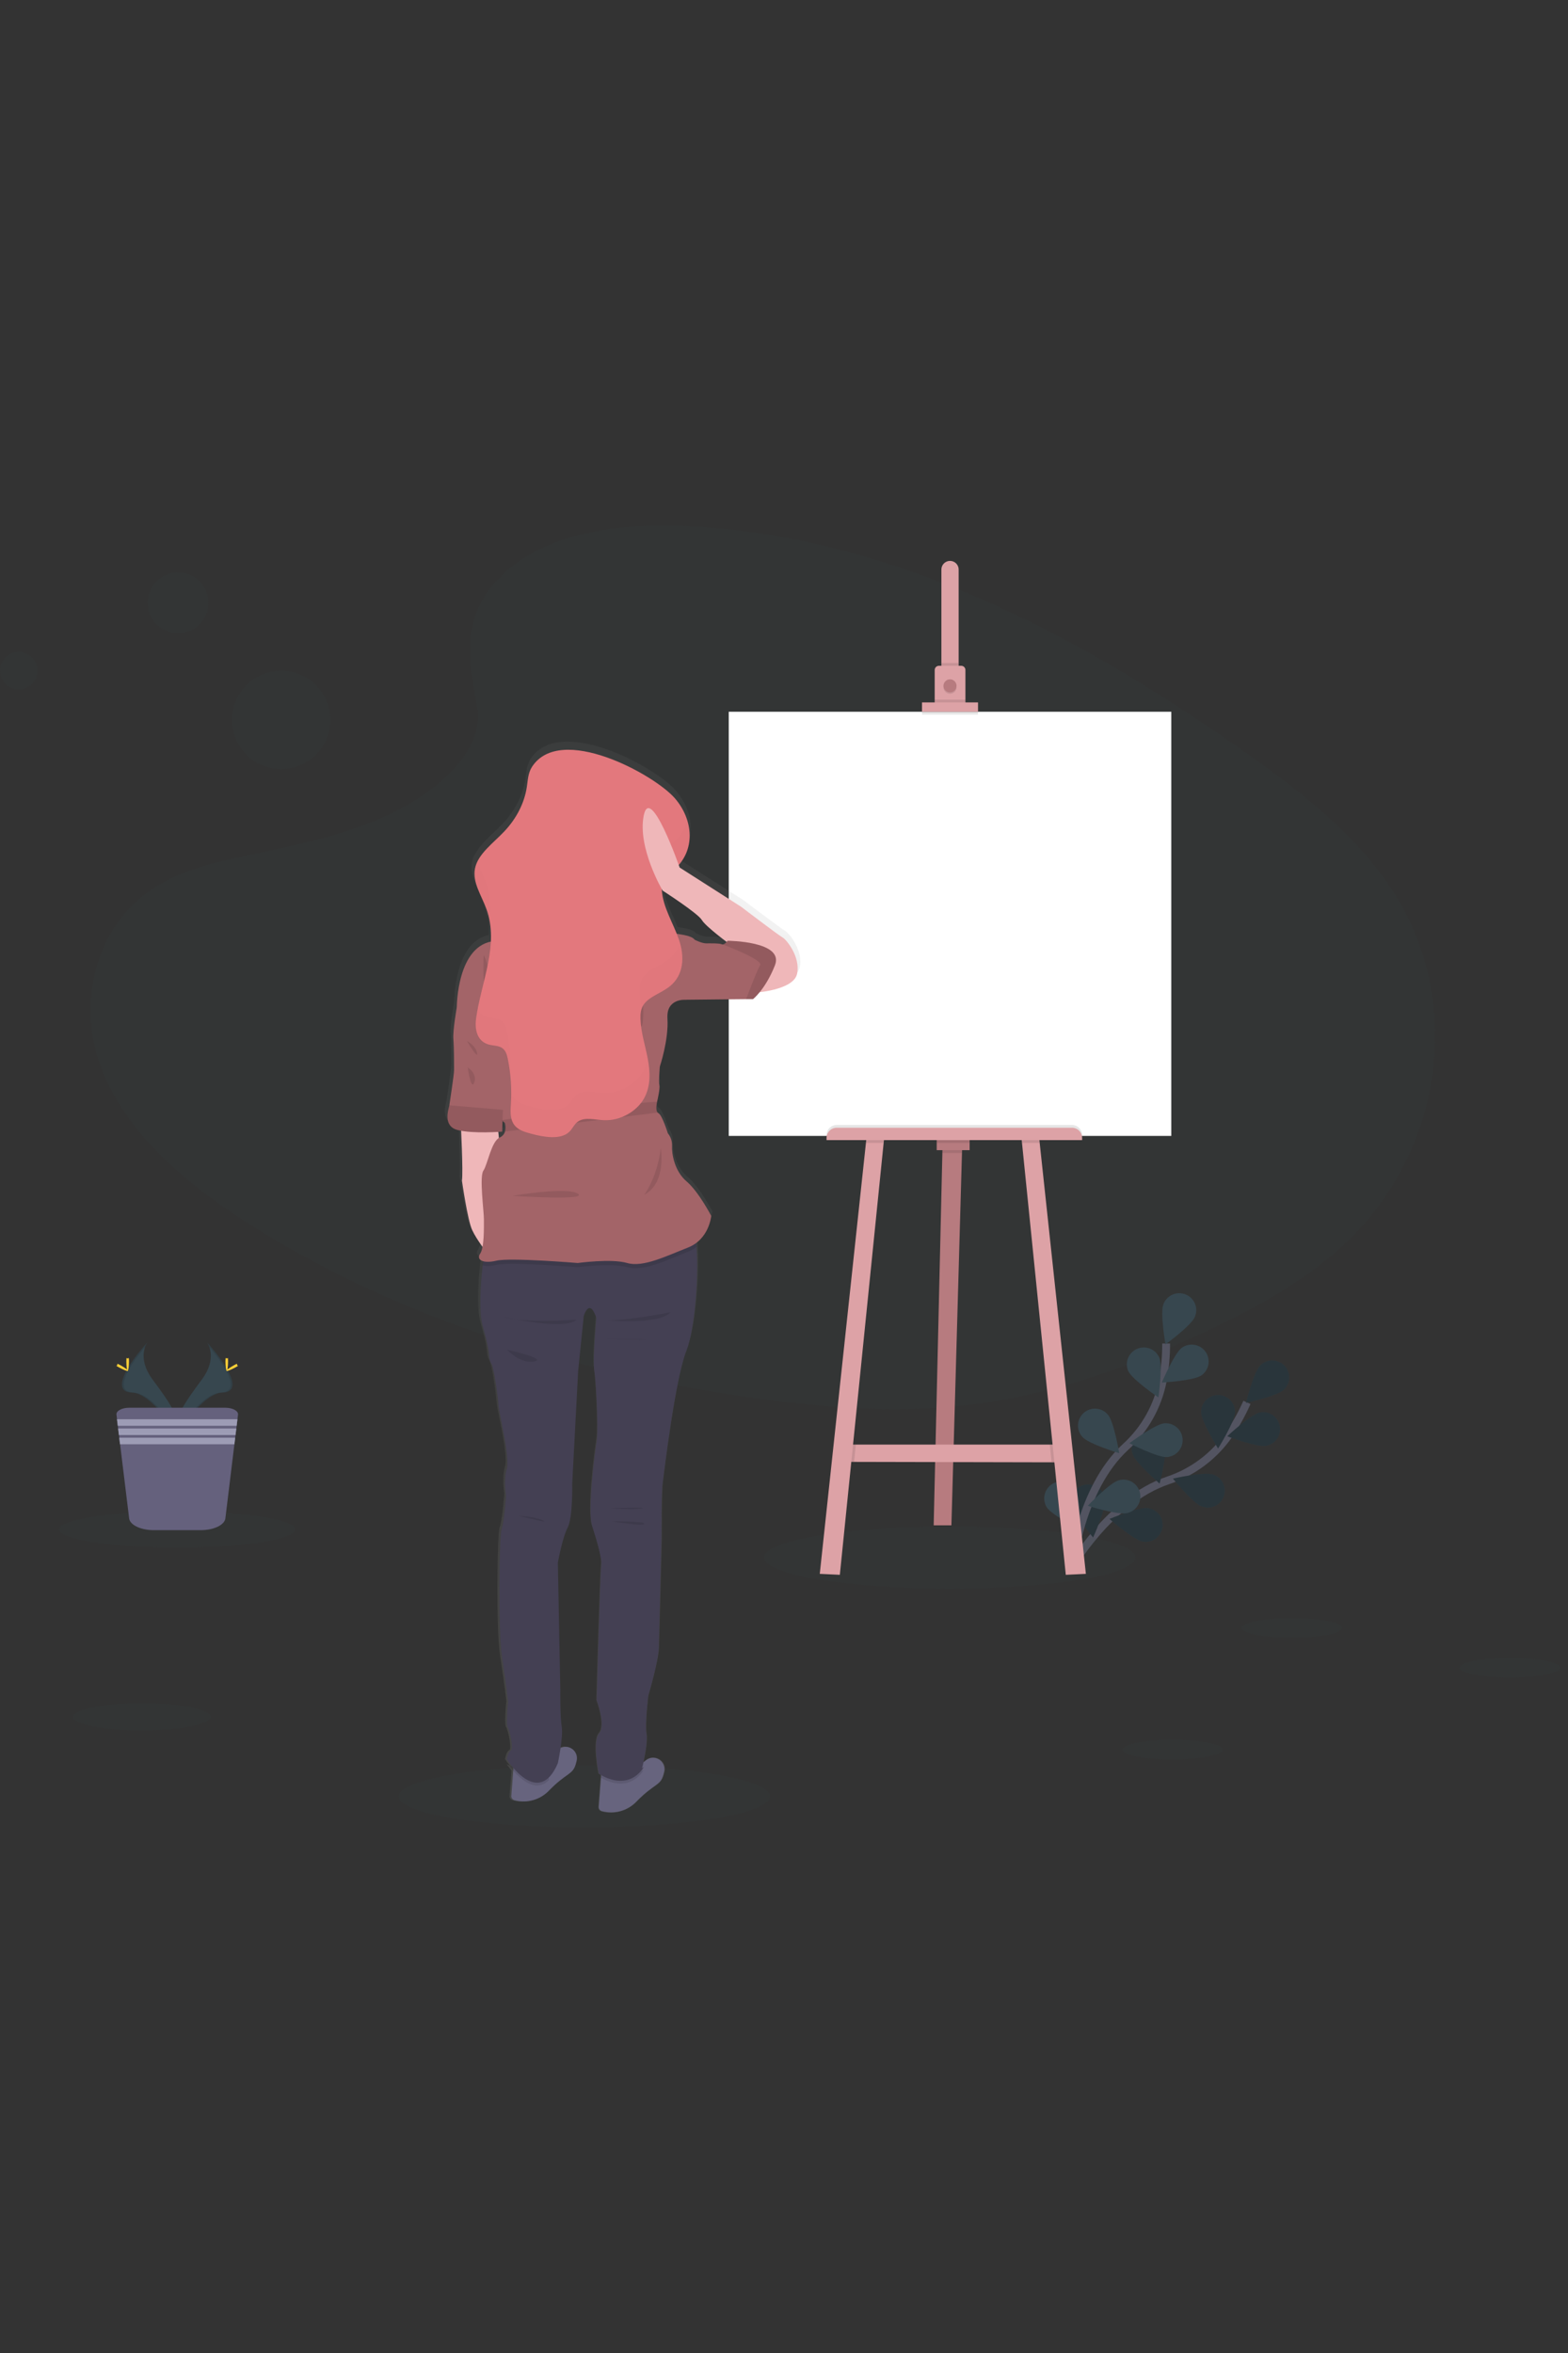 <svg width="400" height="600" viewBox="0 0 400 600" fill="none" xmlns="http://www.w3.org/2000/svg">
<rect x="0" y="0" width="400" height="600" fill="#333333" stroke="none"/>
<g clip-path="url(#clip0)">
<path opacity="0.1" d="M129.019 145.808C140.657 135.457 158.924 133.336 175.554 134.16C227.783 136.755 274.928 161.946 315.71 190.445C330.475 200.759 345.01 211.878 354.592 226.086C374.114 255.007 368.313 295.07 341.189 318.896C331.957 327.001 320.77 333.227 309.283 338.724C288.86 348.517 266.824 356.379 243.644 358.629C227.118 360.221 210.384 358.927 193.949 356.702C148.04 350.468 102.982 336.71 65.2 313.175C48.634 302.853 33.02 290.018 26.191 273.327C19.362 256.635 23.733 235.457 40.65 225.556C47.646 221.468 56.013 219.621 64.2 217.885C76.257 215.333 88.504 212.818 99.381 207.63C110.62 202.272 123.923 191.91 121.692 180.047C119.318 167.336 117.397 156.158 129.019 145.808Z" fill="#37474F"/>
<path d="M272.896 400.275C272.896 400.275 282.881 382.604 297.913 377.513C304.233 375.417 309.702 371.33 313.499 365.865C315.282 363.257 316.821 360.49 318.097 357.601" stroke="#535461" stroke-width="2" stroke-miterlimit="10"/>
<path d="M327.555 354.332C325.842 355.996 317.861 357.712 317.861 357.712C317.861 357.712 319.818 349.794 321.531 348.134C322.353 347.336 323.46 346.897 324.606 346.914C325.753 346.93 326.846 347.402 327.644 348.223C328.443 349.045 328.883 350.151 328.866 351.296C328.849 352.442 328.377 353.534 327.555 354.332V354.332Z" fill="#37474F"/>
<path d="M323.042 368.66C320.7 369.125 313.082 366.235 313.082 366.235C313.082 366.235 319.034 360.662 321.373 360.184C322.498 359.961 323.665 360.193 324.619 360.83C325.572 361.467 326.233 362.456 326.457 363.58C326.68 364.704 326.448 365.871 325.811 366.823C325.173 367.776 324.183 368.436 323.058 368.66H323.042Z" fill="#37474F"/>
<path d="M306.607 384.161C304.348 383.365 299.221 377.036 299.221 377.036C299.221 377.036 307.189 375.22 309.436 376C309.984 376.177 310.491 376.461 310.928 376.835C311.365 377.21 311.723 377.668 311.98 378.183C312.237 378.698 312.388 379.258 312.426 379.832C312.463 380.406 312.385 380.982 312.197 381.526C312.008 382.069 311.713 382.57 311.329 382.998C310.944 383.426 310.478 383.773 309.957 384.018C309.436 384.264 308.872 384.403 308.297 384.427C307.721 384.452 307.147 384.361 306.607 384.161V384.161Z" fill="#37474F"/>
<path d="M291.527 393.095C289.173 392.697 283.045 387.318 283.045 387.318C283.045 387.318 290.579 384.182 292.934 384.572C293.498 384.659 294.039 384.858 294.526 385.155C295.014 385.453 295.437 385.845 295.772 386.307C296.107 386.769 296.347 387.293 296.478 387.848C296.609 388.404 296.628 388.979 296.536 389.542C296.443 390.105 296.239 390.644 295.936 391.128C295.634 391.612 295.238 392.031 294.773 392.362C294.307 392.692 293.78 392.927 293.223 393.053C292.666 393.179 292.09 393.193 291.527 393.095V393.095Z" fill="#37474F"/>
<path d="M306.412 360.05C306.412 362.438 310.731 369.353 310.731 369.353C310.731 369.353 315.058 362.438 315.058 360.054C315.058 358.908 314.602 357.809 313.792 356.999C312.981 356.189 311.881 355.734 310.735 355.734C309.588 355.734 308.489 356.189 307.678 356.999C306.868 357.809 306.412 358.908 306.412 360.054V360.05Z" fill="#37474F"/>
<path d="M288.909 370.718C289.626 372.995 295.817 378.306 295.817 378.306C295.817 378.306 297.873 370.412 297.16 368.135C296.817 367.041 296.054 366.129 295.037 365.598C294.021 365.067 292.836 364.962 291.742 365.304C290.647 365.647 289.734 366.41 289.203 367.425C288.672 368.44 288.566 369.625 288.909 370.718V370.718Z" fill="#37474F"/>
<path d="M273.322 383.417C273.64 385.781 278.848 392.063 278.848 392.063C278.848 392.063 282.21 384.631 281.892 382.266C281.739 381.131 281.141 380.102 280.23 379.407C279.318 378.712 278.167 378.407 277.031 378.56C275.895 378.713 274.865 379.31 274.17 380.221C273.474 381.132 273.169 382.281 273.322 383.417Z" fill="#37474F"/>
<path opacity="0.25" d="M327.555 354.332C325.842 355.996 317.861 357.712 317.861 357.712C317.861 357.712 319.818 349.794 321.531 348.134C322.353 347.336 323.46 346.897 324.606 346.914C325.753 346.93 326.846 347.402 327.644 348.223C328.443 349.045 328.883 350.151 328.866 351.296C328.849 352.442 328.377 353.534 327.555 354.332V354.332Z" fill="black"/>
<path opacity="0.25" d="M323.042 368.66C320.7 369.125 313.082 366.235 313.082 366.235C313.082 366.235 319.034 360.662 321.373 360.184C322.498 359.961 323.665 360.193 324.619 360.83C325.572 361.467 326.233 362.456 326.457 363.58C326.68 364.704 326.448 365.871 325.811 366.823C325.173 367.776 324.183 368.436 323.058 368.66H323.042Z" fill="black"/>
<path opacity="0.25" d="M306.607 384.161C304.348 383.365 299.221 377.036 299.221 377.036C299.221 377.036 307.189 375.22 309.436 376C309.984 376.177 310.491 376.461 310.928 376.835C311.365 377.21 311.723 377.668 311.98 378.183C312.237 378.698 312.388 379.258 312.426 379.832C312.463 380.406 312.385 380.982 312.197 381.526C312.008 382.069 311.713 382.57 311.329 382.998C310.944 383.426 310.478 383.773 309.957 384.018C309.436 384.264 308.872 384.403 308.297 384.427C307.721 384.452 307.147 384.361 306.607 384.161V384.161Z" fill="black"/>
<path opacity="0.25" d="M291.527 393.095C289.173 392.697 283.045 387.318 283.045 387.318C283.045 387.318 290.579 384.182 292.934 384.572C293.498 384.659 294.039 384.858 294.526 385.155C295.014 385.453 295.437 385.845 295.772 386.307C296.107 386.769 296.347 387.293 296.478 387.848C296.609 388.404 296.628 388.979 296.536 389.542C296.443 390.105 296.239 390.644 295.936 391.128C295.634 391.612 295.238 392.031 294.773 392.362C294.307 392.692 293.78 392.927 293.223 393.053C292.666 393.179 292.09 393.193 291.527 393.095V393.095Z" fill="black"/>
<path opacity="0.25" d="M306.412 360.05C306.412 362.438 310.731 369.353 310.731 369.353C310.731 369.353 315.058 362.438 315.058 360.054C315.058 358.908 314.602 357.809 313.792 356.999C312.981 356.189 311.881 355.734 310.735 355.734C309.588 355.734 308.489 356.189 307.678 356.999C306.868 357.809 306.412 358.908 306.412 360.054V360.05Z" fill="black"/>
<path opacity="0.25" d="M288.909 370.718C289.626 372.995 295.817 378.306 295.817 378.306C295.817 378.306 297.873 370.412 297.16 368.135C296.817 367.041 296.054 366.129 295.037 365.598C294.021 365.067 292.836 364.962 291.742 365.304C290.647 365.647 289.734 366.41 289.203 367.425C288.672 368.44 288.566 369.625 288.909 370.718V370.718Z" fill="black"/>
<path opacity="0.25" d="M273.322 383.417C273.64 385.781 278.848 392.063 278.848 392.063C278.848 392.063 282.21 384.631 281.892 382.266C281.739 381.131 281.141 380.102 280.23 379.407C279.318 378.712 278.167 378.407 277.031 378.56C275.895 378.713 274.865 379.31 274.17 380.221C273.474 381.132 273.169 382.281 273.322 383.417Z" fill="black"/>
<path d="M273.471 399.917C273.471 399.917 275.431 379.718 287.113 368.978C292.04 364.502 295.381 358.55 296.635 352.015C297.208 348.907 297.494 345.753 297.487 342.593" stroke="#535461" stroke-width="2" stroke-miterlimit="10"/>
<path d="M304.807 335.794C303.915 338.007 297.317 342.808 297.317 342.808C297.317 342.808 295.898 334.775 296.791 332.565C296.993 332.026 297.301 331.531 297.697 331.112C298.093 330.693 298.569 330.358 299.097 330.125C299.625 329.893 300.195 329.768 300.771 329.759C301.348 329.75 301.921 329.856 302.456 330.072C302.991 330.287 303.478 330.608 303.887 331.014C304.296 331.42 304.62 331.904 304.839 332.438C305.058 332.971 305.168 333.543 305.163 334.119C305.157 334.695 305.036 335.265 304.807 335.794V335.794Z" fill="#37474F"/>
<path d="M306.491 350.718C304.538 352.092 296.387 352.538 296.387 352.538C296.387 352.538 299.574 345.026 301.514 343.652C301.979 343.326 302.503 343.094 303.057 342.97C303.611 342.846 304.184 342.832 304.743 342.929C305.303 343.026 305.838 343.233 306.317 343.536C306.797 343.84 307.212 344.235 307.538 344.699C307.865 345.163 308.097 345.687 308.222 346.24C308.346 346.794 308.36 347.367 308.262 347.926C308.165 348.485 307.958 349.019 307.654 349.498C307.35 349.977 306.955 350.392 306.491 350.718Z" fill="#37474F"/>
<path d="M297.753 371.546C295.363 371.745 288.111 368.019 288.111 368.019C288.111 368.019 294.649 363.138 297.012 362.935C298.155 362.839 299.289 363.201 300.165 363.94C301.041 364.679 301.587 365.736 301.683 366.878C301.78 368.02 301.418 369.153 300.678 370.029C299.938 370.904 298.88 371.45 297.737 371.546H297.753Z" fill="#37474F"/>
<path d="M287.59 385.818C285.279 386.415 277.494 383.971 277.494 383.971C277.494 383.971 283.108 378.051 285.419 377.454C285.972 377.299 286.551 377.255 287.122 377.326C287.692 377.397 288.243 377.581 288.741 377.867C289.24 378.153 289.676 378.536 290.025 378.993C290.374 379.449 290.628 379.971 290.772 380.527C290.917 381.083 290.948 381.663 290.866 382.231C290.784 382.8 290.589 383.346 290.292 383.838C289.996 384.331 289.604 384.759 289.14 385.098C288.676 385.437 288.149 385.681 287.59 385.814V385.818Z" fill="#37474F"/>
<path d="M287.798 349.575C288.762 351.757 295.519 356.343 295.519 356.343C295.519 356.343 296.67 348.27 295.702 346.088C295.224 345.063 294.363 344.266 293.303 343.868C292.243 343.471 291.07 343.505 290.034 343.962C288.999 344.42 288.185 345.265 287.767 346.316C287.349 347.367 287.36 348.54 287.798 349.583V349.575Z" fill="#37474F"/>
<path d="M276.125 366.418C277.698 368.21 285.515 370.558 285.515 370.558C285.515 370.558 284.196 362.509 282.619 360.718C282.247 360.281 281.793 359.922 281.281 359.662C280.769 359.402 280.211 359.247 279.639 359.205C279.066 359.163 278.491 359.235 277.947 359.418C277.403 359.6 276.901 359.889 276.47 360.268C276.039 360.646 275.687 361.107 275.436 361.622C275.185 362.138 275.039 362.698 275.007 363.271C274.975 363.843 275.057 364.416 275.249 364.957C275.441 365.497 275.738 365.994 276.125 366.418V366.418Z" fill="#37474F"/>
<path d="M267.024 384.34C268.275 386.375 275.582 390.005 275.582 390.005C275.582 390.005 275.642 381.852 274.387 379.818C274.09 379.335 273.7 378.915 273.241 378.582C272.781 378.249 272.26 378.01 271.708 377.878C271.156 377.746 270.583 377.724 270.023 377.814C269.462 377.903 268.925 378.102 268.441 378.399C267.957 378.696 267.537 379.085 267.204 379.544C266.87 380.004 266.631 380.524 266.499 381.076C266.367 381.627 266.345 382.2 266.435 382.76C266.524 383.32 266.723 383.857 267.02 384.34H267.024Z" fill="#37474F"/>
<path opacity="0.1" d="M149.077 465.996C175.235 465.996 196.441 462.444 196.441 458.062C196.441 453.68 175.235 450.128 149.077 450.128C122.918 450.128 101.713 453.68 101.713 458.062C101.713 462.444 122.918 465.996 149.077 465.996Z" fill="#37474F"/>
<path opacity="0.1" d="M242.303 405.093C268.462 405.093 289.667 401.541 289.667 397.159C289.667 392.778 268.462 389.226 242.303 389.226C216.145 389.226 194.939 392.778 194.939 397.159C194.939 401.541 216.145 405.093 242.303 405.093Z" fill="#37474F"/>
<path d="M245.445 292.451L245.401 293.999L242.708 388.951H238.182L240.401 293.999L240.445 292.212L245.445 292.451Z" fill="#B77B7F"/>
<path d="M271.649 372.887L268.259 372.88L217.883 372.772L215.197 372.768L216.628 368.365H271.291L271.649 372.887Z" fill="#DDA2A6"/>
<path opacity="0.1" d="M245.444 292.451L245.401 293.999H240.4L240.444 292.212L245.444 292.451Z" fill="black"/>
<path d="M247.354 290.13H238.959V293.287H247.354V290.13Z" fill="#B77B7F"/>
<path opacity="0.1" d="M218.329 368.365L217.883 372.772L215.197 372.768L216.628 368.365H218.329Z" fill="black"/>
<path d="M225.56 290.069L225.42 291.439L214.245 401.565L209.125 401.323L220.902 291.439L221.034 290.189L225.56 290.069Z" fill="#DDA2A6"/>
<path opacity="0.1" d="M271.65 372.887L268.259 372.88L267.801 368.365H271.291L271.65 372.887Z" fill="black"/>
<path d="M277.009 401.323L271.885 401.565L260.714 291.439L260.574 290.069L265.096 290.189L265.228 291.439L277.009 401.323Z" fill="#DDA2A6"/>
<path d="M298.798 181.492H185.902V289.652H298.798V181.492Z" fill="white"/>
<path d="M244.553 145.317V171.436H240.15V145.317C240.138 145.021 240.185 144.725 240.29 144.447C240.395 144.169 240.555 143.915 240.761 143.701C240.967 143.486 241.214 143.316 241.487 143.199C241.76 143.083 242.054 143.022 242.352 143.022C242.649 143.022 242.943 143.083 243.216 143.199C243.49 143.316 243.737 143.486 243.942 143.701C244.148 143.915 244.308 144.169 244.413 144.447C244.518 144.725 244.566 145.021 244.553 145.317V145.317Z" fill="#DDA2A6"/>
<path opacity="0.1" d="M244.553 169.06H240.146V171.436H244.553V169.06Z" fill="black"/>
<path d="M246.282 170.842V179.465H238.445V170.842C238.445 170.702 238.472 170.562 238.526 170.432C238.58 170.302 238.658 170.184 238.758 170.084C238.858 169.984 238.976 169.906 239.106 169.852C239.237 169.798 239.376 169.771 239.517 169.771H245.218C245.501 169.774 245.772 169.887 245.971 170.088C246.17 170.289 246.282 170.56 246.282 170.842Z" fill="#DDA2A6"/>
<path opacity="0.1" d="M242.349 176.91C243.269 176.91 244.014 176.165 244.014 175.246C244.014 174.327 243.269 173.582 242.349 173.582C241.429 173.582 240.684 174.327 240.684 175.246C240.684 176.165 241.429 176.91 242.349 176.91Z" fill="black"/>
<path d="M242.349 176.552C243.269 176.552 244.014 175.807 244.014 174.888C244.014 173.969 243.269 173.224 242.349 173.224C241.429 173.224 240.684 173.969 240.684 174.888C240.684 175.807 241.429 176.552 242.349 176.552Z" fill="#B77B7F"/>
<path opacity="0.1" d="M246.283 178.398H238.422V179.469H246.283V178.398Z" fill="black"/>
<path opacity="0.1" d="M249.498 179.828H235.207V182.209H249.498V179.828Z" fill="black"/>
<path d="M249.498 179.111H235.207V181.492H249.498V179.111Z" fill="#DDA2A6"/>
<path opacity="0.1" d="M213.441 286.865H273.463C274.15 286.865 274.809 287.138 275.294 287.623C275.78 288.108 276.053 288.767 276.053 289.453V290.018H210.852V289.453C210.852 288.767 211.124 288.108 211.61 287.623C212.096 287.138 212.754 286.865 213.441 286.865V286.865Z" fill="black"/>
<path opacity="0.1" d="M221.034 290.189L225.56 290.069L225.42 291.439H220.902L221.034 290.189Z" fill="black"/>
<path opacity="0.1" d="M247.354 290.13H238.959V291.44H247.354V290.13Z" fill="black"/>
<path opacity="0.1" d="M265.228 291.439H260.714L260.574 290.069L265.096 290.189L265.228 291.439Z" fill="black"/>
<path d="M213.441 287.57H273.463C274.15 287.57 274.809 287.843 275.294 288.328C275.78 288.813 276.053 289.472 276.053 290.158V290.723H210.852V290.158C210.852 289.472 211.124 288.813 211.61 288.328C212.096 287.843 212.754 287.57 213.441 287.57V287.57Z" fill="#DDA2A6"/>
<path d="M200.281 237.355C199.377 236.877 189.524 229.441 189.524 229.441L173.623 219.366C173.623 219.366 173.539 219.127 173.388 218.717C177.75 213.768 176.798 206.587 172.36 201.539C166.981 195.417 142.678 182.236 135.355 193.51C134.331 195.102 134.295 196.909 134.028 198.661C133.402 202.749 131.386 206.71 128.223 210.046C125.785 212.622 122.585 214.995 121.183 217.909C121.183 217.873 121.155 217.837 121.143 217.797C120.805 218.422 120.559 219.092 120.414 219.787C119.717 223.342 122.107 226.75 123.378 230.209C123.805 231.381 124.114 232.592 124.303 233.824C124.334 233.577 124.362 233.334 124.39 233.088C124.7 234.842 124.806 236.627 124.705 238.406C115.88 240.201 115.876 255.285 115.876 255.285C115.876 255.285 114.788 261.28 114.972 263.442C115.155 265.603 115.151 270.277 115.151 271.403C115.151 272.53 114.063 279.556 113.956 280.4C113.957 280.412 113.957 280.424 113.956 280.436C113.796 281.36 112.143 285.81 116.139 286.805C116.418 286.877 116.713 286.937 117.019 286.992C117.191 290.595 117.502 298.139 117.227 299.819C117.227 299.819 118.681 309.954 119.888 312.53C120.651 314.04 121.545 315.481 122.558 316.837C122.47 317.454 122.261 318.048 121.944 318.585C121.326 319.472 121.645 320.201 122.677 320.515C122.641 320.822 122.601 321.168 122.558 321.558C122.115 325.467 121.454 333.238 122.577 337.175C124.119 342.573 124.211 344.373 124.211 344.373C124.211 344.373 124.211 345.989 124.848 346.889C125.486 347.788 126.661 356.156 126.661 357.505C126.661 358.855 129.745 370.997 128.837 373.875C127.928 376.753 128.657 380.801 128.657 380.801C128.657 380.801 128.111 387.907 127.462 389.436C126.813 390.965 126.554 415.61 127.55 421.995C128.546 428.381 129.183 433.687 129.183 433.687C129.183 433.687 128.55 439.535 129.092 440.343C129.633 441.151 130.633 446.012 129.908 446.279C129.183 446.545 128.821 448.528 128.821 448.528C129.204 449.11 129.618 449.672 130.06 450.212C129.78 450.114 129.507 449.999 129.243 449.865C129.53 450.264 129.96 450.829 130.49 451.458L129.992 457.927C129.971 458.179 130.039 458.431 130.185 458.638C130.331 458.845 130.544 458.995 130.789 459.061C132.38 459.493 134.058 459.486 135.645 459.04C137.232 458.594 138.669 457.727 139.801 456.529C144.335 451.944 145.877 452.572 146.694 449.786C146.781 449.487 146.857 449.193 146.921 448.914C147.506 446.43 144.857 444.583 142.749 445.642C143.04 443.675 143.267 441.442 143.048 440.18C142.594 437.573 142.686 430.737 142.686 430.737L142.052 397.995C142.052 397.995 143.227 391.518 144.59 389.002C145.953 386.486 145.785 377.669 145.785 377.669L147.327 348.704L148.777 334.584C148.777 334.584 150.228 329.727 152.04 335.125C152.04 335.125 151.044 346.005 151.499 348.616C151.953 351.228 152.586 363.907 152.132 366.693C151.678 369.48 149.686 384.774 150.937 388.64C152.188 392.505 153.582 397.191 153.303 398.723C153.025 400.256 152.108 433.44 152.108 433.44C152.108 433.44 154.558 439.81 152.746 441.896C150.933 443.982 152.654 452.246 152.654 452.246C152.654 452.246 152.873 452.401 153.248 452.616L153.196 453.305L152.626 460.745C152.606 460.998 152.674 461.25 152.82 461.458C152.965 461.665 153.178 461.816 153.423 461.884C155.014 462.316 156.692 462.309 158.28 461.863C159.867 461.417 161.303 460.549 162.435 459.352C166.969 454.762 168.511 455.395 169.328 452.604C169.415 452.306 169.491 452.015 169.559 451.733C170.196 449.022 166.969 447.055 164.81 448.826L164.702 448.918C164.589 449.014 164.471 449.103 164.348 449.185C164.29 449.227 164.23 449.265 164.168 449.3C164.623 447.246 165.284 443.727 164.965 442.079C164.511 439.651 165.415 432.278 165.415 432.278C165.415 432.278 168.045 423.46 168.137 419.937L168.862 391.876C168.862 391.876 168.774 380.451 169.137 377.665C169.499 374.878 172.4 350.77 175.3 343.572C177.527 338.063 178.523 324.003 177.934 316.873C177.902 316.522 177.87 316.184 177.83 315.87C181.388 313.246 181.743 308.883 181.743 308.883C181.743 308.883 178.476 302.649 175.332 300.01C172.188 297.371 171.511 292.832 171.623 290.902C171.676 289.725 171.288 288.571 170.535 287.665C170.535 287.665 169.085 282.988 168.117 282.51C168.037 282.47 167.966 282.416 167.905 282.351C167.248 281.646 167.754 279.632 167.754 279.632V279.568C167.87 279.102 168.551 276.085 168.348 275.313C168.105 274.477 168.467 270.516 168.467 270.516C168.467 270.516 170.766 263.68 170.404 258.282C170.041 252.884 175.121 253.366 175.121 253.366L190.807 253.203H192.591C193.221 252.669 193.796 252.074 194.309 251.427C197.297 251.073 203.341 249.947 204.018 246.65C204.938 242.275 201.189 237.837 200.281 237.355ZM127.609 287.259L127.717 284.516C128.088 284.835 128.335 285.038 128.335 285.038C128.535 285.755 128.544 286.513 128.362 287.235C128.265 287.575 128.092 287.888 127.857 288.151C127.622 288.414 127.33 288.621 127.004 288.756C126.928 288.789 126.855 288.827 126.785 288.871L126.633 287.323L127.609 287.259ZM184.504 239.091C183.838 238.792 181.599 238.852 180.448 238.852C179.296 238.852 177.428 237.892 177.428 237.892C177.029 237.116 174.826 236.654 172.866 236.392C171.376 232.721 169.28 229.143 168.997 225.317C168.997 225.178 168.997 225.038 168.977 224.899L169.204 225.297C169.204 225.297 178.336 231.117 179.364 232.861C180.161 234.19 183.998 237.16 185.775 238.49C185.53 238.809 185.187 239.038 184.798 239.142C184.697 239.153 184.595 239.135 184.504 239.091V239.091Z" fill="url(#paint0_linear)"/>
<path d="M169.424 451.757C169.356 452.035 169.284 452.326 169.197 452.62C168.4 455.407 166.874 454.762 162.423 459.312C161.315 460.5 159.902 461.362 158.338 461.806C156.774 462.249 155.119 462.257 153.551 461.828C153.306 461.764 153.092 461.615 152.946 461.408C152.8 461.201 152.732 460.95 152.754 460.698L153.316 453.317L153.583 449.766C153.583 449.766 160.69 451.757 164.308 449.229C164.429 449.146 164.546 449.057 164.659 448.962C164.687 448.937 164.713 448.91 164.738 448.882C165.205 448.496 165.781 448.266 166.386 448.223C166.991 448.18 167.594 448.328 168.11 448.645C168.627 448.962 169.031 449.432 169.267 449.99C169.502 450.548 169.557 451.166 169.424 451.757V451.757Z" fill="#67647E"/>
<path d="M147.111 448.97C147.044 449.248 146.972 449.539 146.884 449.833C146.087 452.62 144.561 451.975 140.111 456.525C139.002 457.713 137.589 458.575 136.025 459.018C134.462 459.462 132.806 459.47 131.238 459.041C130.994 458.976 130.779 458.828 130.634 458.621C130.488 458.414 130.42 458.163 130.441 457.911L131.003 450.53L131.27 446.979C131.27 446.979 138.378 448.97 141.996 446.442C142.117 446.359 142.234 446.27 142.346 446.175C142.374 446.15 142.401 446.123 142.426 446.095C142.893 445.709 143.469 445.479 144.074 445.436C144.678 445.393 145.281 445.541 145.798 445.858C146.314 446.174 146.719 446.645 146.954 447.203C147.19 447.761 147.245 448.379 147.111 448.97V448.97Z" fill="#67647E"/>
<path opacity="0.1" d="M139.769 450.077L140.056 453.914C135.976 457.987 131.12 451.924 129.697 449.934C133.438 451.86 139.769 450.077 139.769 450.077Z" fill="black"/>
<path opacity="0.1" d="M163.749 451.637L164.283 451.283C160.558 456.943 155.024 454.332 153.299 453.317L153.566 449.766C153.566 449.766 160.674 451.756 164.291 449.229C164.008 450.614 163.749 451.637 163.749 451.637Z" fill="black"/>
<path d="M175.098 344.46C172.237 351.598 169.38 375.511 169.022 378.297C168.663 381.084 168.755 392.397 168.755 392.397L168.038 420.22C167.946 423.703 165.356 432.449 165.356 432.449C165.356 432.449 164.464 439.766 164.91 442.174C165.356 444.583 163.751 450.932 163.751 450.932L164.284 450.574C159.818 457.341 152.762 452.27 152.762 452.27C152.762 452.27 151.065 444.061 152.854 442.007C154.643 439.953 152.228 433.619 152.228 433.619C152.228 433.619 153.121 400.69 153.388 399.173C153.655 397.656 152.316 393.014 151.065 389.177C149.814 385.339 151.782 370.168 152.228 367.402C152.675 364.635 152.049 352.051 151.603 349.464C151.157 346.876 152.137 336.076 152.137 336.076C150.352 330.722 148.921 335.543 148.921 335.543L147.491 349.551L145.973 378.289C145.973 378.289 146.152 387.047 144.814 389.535C143.475 392.023 142.312 398.456 142.312 398.456L142.937 430.944C142.937 430.944 142.85 437.712 143.296 440.311C143.742 442.911 142.312 449.594 142.312 449.594C137.312 461.366 129.279 448.603 129.279 448.603C129.279 448.603 129.638 446.641 130.351 446.374C131.064 446.107 130.084 441.286 129.554 440.482C129.024 439.678 129.642 433.878 129.642 433.878C129.642 433.878 129.016 428.615 128.048 422.278C127.08 415.94 127.335 391.49 127.961 389.973C128.586 388.456 129.12 381.406 129.12 381.406C129.12 381.406 128.407 377.39 129.299 374.531C130.192 371.673 127.156 359.631 127.156 358.289C127.156 356.948 125.996 348.652 125.371 347.76C124.745 346.868 124.745 345.26 124.745 345.26C124.745 345.26 124.658 343.477 123.152 338.122C122.044 334.213 122.698 326.506 123.132 322.625C123.287 321.188 123.423 320.272 123.423 320.272C123.423 320.272 174.647 311.972 176.691 313.847C177.169 314.289 177.488 315.806 177.675 317.967C178.285 325.037 177.281 339.01 175.098 344.46Z" fill="#444053"/>
<path opacity="0.1" d="M155.709 384.587C155.948 384.587 161.606 385.065 163.677 384.647C165.749 384.229 155.709 384.587 155.709 384.587Z" fill="black"/>
<path opacity="0.1" d="M156.129 387.919C156.129 387.919 163.942 389.288 164.34 388.576C164.739 387.863 156.129 387.919 156.129 387.919Z" fill="black"/>
<path opacity="0.1" d="M132.252 386.49C132.252 386.49 136.3 386.669 138.503 387.684C140.706 388.7 132.252 386.49 132.252 386.49Z" fill="black"/>
<path d="M117.541 286.423C117.541 286.423 118.194 298.855 117.84 301.057C117.84 301.057 119.266 311.112 120.457 313.668C121.649 316.224 124.211 319.44 124.211 319.44L127.725 294.759L126.888 286.304L117.541 286.423Z" fill="#EFB7B9"/>
<path d="M154.458 229.784C162.054 229.784 168.212 223.631 168.212 216.042C168.212 208.452 162.054 202.3 154.458 202.3C146.863 202.3 140.705 208.452 140.705 216.042C140.705 223.631 146.863 229.784 154.458 229.784Z" fill="#EFB7B9"/>
<path d="M147.315 222.462C147.315 222.462 143.028 230.854 138.741 234.779C134.454 238.704 164.463 243.167 165.176 243.167C165.889 243.167 159.818 225.321 160.889 223.167C161.961 221.013 147.315 222.462 147.315 222.462Z" fill="#EFB7B9"/>
<path opacity="0.1" d="M177.683 317.967C177.01 318.481 176.267 318.897 175.476 319.201C170.002 321.343 164.046 324.317 159.998 323.13C155.95 321.944 147.376 323.13 147.376 323.13C147.376 323.13 130.104 321.701 126.658 322.533C125.088 322.911 123.869 322.896 123.072 322.625C123.228 321.188 123.363 320.272 123.363 320.272C123.363 320.272 174.647 311.972 176.691 313.847C177.177 314.289 177.488 315.806 177.683 317.967Z" fill="black"/>
<path d="M181.432 310.038C181.432 310.038 180.958 315.989 175.475 318.131C169.993 320.272 164.045 323.246 159.997 322.06C155.949 320.874 147.375 322.06 147.375 322.06C147.375 322.06 130.103 320.631 126.657 321.463C123.211 322.295 121.414 321.228 122.486 319.679C123.557 318.131 123.442 313.015 123.442 310.874C123.442 308.732 122.247 300.046 123.318 298.497C124.39 296.949 125.342 291.001 127.486 290.046C127.808 289.91 128.095 289.704 128.327 289.443C128.558 289.182 128.728 288.873 128.824 288.537C129.002 287.821 128.992 287.071 128.797 286.359C128.797 286.359 128.434 286.061 127.936 285.619C126.673 284.492 124.538 282.402 125.223 281.718C126.175 280.762 125.223 274.576 125.223 274.576C125.223 274.576 122.96 269.819 123.796 268.036C124.633 266.252 116.529 256.849 116.529 256.849C116.529 256.849 116.529 240.671 126.295 239.955C126.295 239.955 133.203 240.193 134.036 237.1C134.868 234.007 140.347 232.22 140.347 232.22L152.853 234.959C152.853 234.959 163.925 237.347 165.953 235.91C167.981 234.473 169.539 237.813 169.539 237.813C169.539 237.813 176.443 238.171 177.157 239.6C177.87 241.029 174.898 254.946 174.898 254.946C174.898 254.946 169.893 254.473 170.252 259.827C170.611 265.181 168.324 271.965 168.324 271.965C168.324 271.965 167.965 275.89 168.204 276.722C168.427 277.49 167.734 280.484 167.622 280.945V281.005C167.622 281.005 167.124 282.996 167.77 283.704C167.83 283.768 167.9 283.822 167.977 283.863C168.933 284.337 170.368 288.979 170.368 288.979C171.111 289.88 171.493 291.025 171.439 292.191C171.324 294.098 172.037 298.617 175.133 301.236C178.228 303.855 181.432 310.038 181.432 310.038Z" fill="#A36468"/>
<path d="M128.319 282.483V282.988L128.104 288.561C128.104 288.561 120.777 289.154 116.789 288.163C112.8 287.172 114.478 282.749 114.637 281.834C114.639 281.822 114.639 281.81 114.637 281.798C114.753 280.962 115.832 274.003 115.832 272.873C115.832 271.742 115.832 267.101 115.653 264.959C115.474 262.817 116.53 256.85 116.53 256.85L117.303 255.902L125.693 259.115L128.319 282.483Z" fill="#A36468"/>
<path opacity="0.1" d="M128.299 283L128.084 288.573C128.084 288.573 120.757 289.167 116.769 288.175C112.781 287.184 114.458 282.761 114.618 281.846L128.299 283Z" fill="black"/>
<path opacity="0.1" d="M128.824 288.541C129.001 287.825 128.992 287.075 128.796 286.363C128.796 286.363 128.434 286.065 127.936 285.623C134.243 284.743 159.219 281.32 167.63 280.945V281.005C167.63 281.005 167.132 282.995 167.777 283.704L128.824 288.541Z" fill="black"/>
<path opacity="0.1" d="M168.571 292.832C168.571 292.832 170.121 301.59 164.344 304.671C164.34 304.687 167.619 300.344 168.571 292.832Z" fill="black"/>
<path opacity="0.1" d="M130.762 304.923C130.762 304.923 144.706 302.534 147.436 304.389C150.165 306.244 130.762 304.923 130.762 304.923Z" fill="black"/>
<path opacity="0.1" d="M163.75 250.723C163.75 250.723 161.606 259.528 163.212 261.551C164.817 263.573 163.75 250.723 163.75 250.723Z" fill="black"/>
<path opacity="0.1" d="M123.378 243.525C123.378 243.525 125.342 246.798 124.151 250.189C122.96 253.581 123.378 243.525 123.378 243.525Z" fill="black"/>
<path opacity="0.1" d="M119.318 272.204C119.318 272.204 121.82 273.689 120.988 276.01C120.155 278.331 119.318 272.204 119.318 272.204Z" fill="black"/>
<path opacity="0.1" d="M119.092 265.42C119.092 265.42 121.411 266.67 121.709 268.513C122.008 270.356 119.092 265.42 119.092 265.42Z" fill="black"/>
<path opacity="0.1" d="M153.508 336.574C153.508 336.574 168.098 338.063 171.014 334.611C171.014 334.631 157.855 337.231 153.508 336.574Z" fill="black"/>
<path opacity="0.1" d="M128.318 335.742C128.318 335.742 143.98 339.432 147.076 336.514C147.076 336.514 133.617 337.526 128.318 335.742Z" fill="black"/>
<path opacity="0.1" d="M154.639 341.399C154.639 341.399 161.189 341.399 164.225 341.579C167.261 341.758 154.639 341.399 154.639 341.399Z" fill="black"/>
<path opacity="0.1" d="M129.391 344.186C129.391 344.186 132.606 347.816 136.239 347.163C139.873 346.51 129.391 344.186 129.391 344.186Z" fill="black"/>
<path d="M135.704 195.56C134.696 197.125 134.66 198.936 134.397 200.672C133.784 204.728 131.796 208.657 128.684 211.969C125.827 215.003 121.911 217.754 121.17 221.46C120.469 224.979 122.847 228.367 124.094 231.81C127.381 240.843 122.791 250.317 121.453 259.64C121.082 262.216 121.528 265.508 124.704 266.364C125.696 266.635 126.831 266.599 127.724 267.029C128.919 267.602 129.286 268.792 129.505 269.863C130.304 273.694 130.58 277.615 130.325 281.519C130.182 283.709 130.023 286.228 132.094 287.733C133.035 288.422 134.302 288.772 135.525 289.103C138.788 289.982 143.007 290.695 145.206 288.629C146.131 287.765 146.477 286.547 147.629 285.862C149.354 284.839 151.8 285.532 153.972 285.639C158.43 285.862 162.526 283.251 164.283 280.102C166.04 276.953 165.876 273.334 165.239 269.939C164.601 266.543 163.462 263.171 163.382 259.724C163.354 258.53 163.462 257.315 164.147 256.256C165.474 254.206 168.562 253.275 170.673 251.663C174.63 248.637 174.618 243.681 173.179 239.533C171.741 235.385 169.159 231.408 168.841 227.121C168.698 226.084 168.904 225.03 169.426 224.123C169.992 223.251 170.98 222.598 171.817 221.878C177.59 217.005 176.909 209.004 172.135 203.526C166.852 197.455 142.915 184.378 135.704 195.56Z" fill="#E3787D"/>
<g opacity="0.1">
<path opacity="0.1" d="M124.829 235.559C125.279 231.94 125.195 228.353 123.916 224.83C123.287 223.103 122.375 221.387 121.709 219.655C121.377 220.281 121.135 220.952 120.992 221.646C120.291 225.165 122.669 228.553 123.916 231.996C124.336 233.151 124.642 234.344 124.829 235.559Z" fill="black"/>
<path opacity="0.1" d="M130.147 274.54C130.401 270.636 130.126 266.715 129.33 262.884C129.107 261.813 128.74 260.627 127.545 260.054C126.653 259.624 125.517 259.656 124.525 259.389C123.916 259.243 123.347 258.96 122.864 258.561C122.381 258.162 121.995 257.658 121.736 257.088C121.553 257.996 121.394 258.899 121.262 259.807C120.891 262.382 121.338 265.675 124.513 266.53C125.505 266.797 126.641 266.761 127.533 267.191C128.728 267.765 129.095 268.955 129.318 270.026C129.684 271.802 129.939 273.6 130.083 275.408C130.111 275.113 130.127 274.827 130.147 274.54Z" fill="black"/>
<path opacity="0.1" d="M164.109 273.127C162.348 276.288 158.252 278.887 153.794 278.664C151.623 278.553 149.176 277.868 147.455 278.887C146.304 279.568 145.953 280.79 145.029 281.654C142.83 283.704 138.61 283.007 135.347 282.127C134.124 281.793 132.861 281.447 131.917 280.758C131.017 280.097 130.41 279.112 130.224 278.011C130.247 279.233 130.224 280.46 130.148 281.682C130.004 283.871 129.845 286.391 131.917 287.9C132.861 288.584 134.124 288.935 135.347 289.265C138.61 290.145 142.83 290.858 145.029 288.791C145.953 287.928 146.304 286.709 147.455 286.005C149.176 284.982 151.623 285.674 153.794 285.782C158.252 286.005 162.348 283.393 164.109 280.245C165.798 277.203 165.723 273.764 165.133 270.479C164.911 271.403 164.567 272.294 164.109 273.127Z" fill="black"/>
<path opacity="0.1" d="M171.655 214.918C170.802 215.635 169.814 216.292 169.264 217.164C168.742 218.071 168.536 219.125 168.679 220.161C168.794 221.464 169.07 222.747 169.499 223.983C170.163 223.276 170.89 222.631 171.671 222.056C175.575 218.764 176.523 214.039 175.256 209.628C174.588 211.7 173.338 213.536 171.655 214.918V214.918Z" fill="black"/>
<path opacity="0.1" d="M170.496 244.683C168.389 246.295 165.297 247.231 163.974 249.281C163.285 250.34 163.177 251.562 163.205 252.744C163.254 254.137 163.425 255.522 163.715 256.885C163.79 256.724 163.877 256.568 163.974 256.419C165.297 254.369 168.389 253.437 170.496 251.825C174.11 249.062 174.413 244.691 173.345 240.794C172.803 242.344 171.811 243.698 170.496 244.683V244.683Z" fill="black"/>
</g>
<path d="M192.149 253.164C192.149 253.164 202.452 252.63 203.344 248.287C204.237 243.944 200.555 239.529 199.655 239.063C198.754 238.598 189.041 231.209 189.041 231.209L173.383 221.217C173.383 221.217 165.881 199.72 164.219 207.949C162.558 216.177 169.044 227.105 169.044 227.105C169.044 227.105 178.033 232.877 179.045 234.601C180.057 236.324 186.252 240.847 186.252 240.847L192.149 253.164Z" fill="#EFB7B9"/>
<path d="M197.688 246.141C195.25 252.332 192.09 254.772 192.09 254.772H190.333L174.886 254.931L173.105 250.07L175.608 239.537L177.153 239.601C177.153 239.601 179.002 240.552 180.13 240.552C181.257 240.552 183.468 240.493 184.114 240.787C184.204 240.831 184.305 240.846 184.405 240.831C184.99 240.771 185.6 239.895 185.6 239.895C185.6 239.895 200.13 239.955 197.688 246.141Z" fill="#A36468"/>
<path opacity="0.1" d="M197.688 246.141C195.25 252.331 192.09 254.771 192.09 254.771H190.333C191.25 252.319 193.182 247.287 193.919 246.125C194.64 245.026 188.17 242.291 184.385 240.814C184.97 240.755 185.58 239.879 185.58 239.879C185.58 239.879 200.13 239.955 197.688 246.141Z" fill="black"/>
<path opacity="0.1" d="M36.184 441.235C45.906 441.235 53.786 439.695 53.786 437.796C53.786 435.896 45.906 434.356 36.184 434.356C26.463 434.356 18.582 435.896 18.582 437.796C18.582 439.695 26.463 441.235 36.184 441.235Z" fill="#37474F"/>
<path opacity="0.1" d="M329.604 417.612C336.685 417.612 342.425 416.491 342.425 415.108C342.425 413.726 336.685 412.604 329.604 412.604C322.523 412.604 316.783 413.726 316.783 415.108C316.783 416.491 322.523 417.612 329.604 417.612Z" fill="#37474F"/>
<path opacity="0.1" d="M385.179 427.76C392.259 427.76 398 426.639 398 425.256C398 423.873 392.259 422.752 385.179 422.752C378.098 422.752 372.357 423.873 372.357 425.256C372.357 426.639 378.098 427.76 385.179 427.76Z" fill="#37474F"/>
<path opacity="0.1" d="M299.124 448.659C306.205 448.659 311.945 447.538 311.945 446.155C311.945 444.772 306.205 443.651 299.124 443.651C292.043 443.651 286.303 444.772 286.303 446.155C286.303 447.538 292.043 448.659 299.124 448.659Z" fill="#37474F"/>
<path d="M52.818 342.318C52.818 342.318 55.702 346.088 51.487 351.773C47.272 357.458 43.802 362.259 45.212 365.805C45.212 365.805 51.567 355.244 56.742 355.097C61.918 354.95 58.511 348.672 52.818 342.318Z" fill="#37474F"/>
<path opacity="0.1" d="M52.818 342.318C53.07 342.686 53.269 343.089 53.408 343.513C58.456 349.44 61.145 354.97 56.292 355.109C51.774 355.236 46.352 363.313 45.053 365.352C45.094 365.51 45.146 365.666 45.208 365.817C45.208 365.817 51.563 355.256 56.738 355.109C61.914 354.962 58.511 348.672 52.818 342.318Z" fill="black"/>
<path d="M58.177 347.119C58.177 348.445 58.03 349.508 57.846 349.508C57.663 349.508 57.512 348.433 57.512 347.119C57.512 345.806 57.699 346.419 57.882 346.419C58.066 346.419 58.177 345.778 58.177 347.119Z" fill="#FFD037"/>
<path d="M60.017 348.704C58.854 349.337 57.838 349.723 57.75 349.56C57.663 349.396 58.547 348.764 59.698 348.119C60.85 347.474 60.404 347.947 60.495 348.119C60.587 348.29 61.181 348.067 60.017 348.704Z" fill="#FFD037"/>
<path d="M37.595 342.318C37.595 342.318 34.71 346.088 38.926 351.773C43.141 357.458 46.611 362.259 45.213 365.805C45.213 365.805 38.838 355.244 33.659 355.097C28.479 354.95 31.901 348.672 37.595 342.318Z" fill="#37474F"/>
<path opacity="0.1" d="M37.596 342.318C37.343 342.686 37.145 343.089 37.006 343.513C31.958 349.44 29.269 354.97 34.122 355.109C38.64 355.236 44.082 363.313 45.361 365.352C45.319 365.509 45.269 365.665 45.21 365.817C45.21 365.817 38.835 355.256 33.656 355.109C28.476 354.962 31.902 348.672 37.596 342.318Z" fill="black"/>
<path d="M32.236 347.119C32.236 348.445 32.384 349.508 32.567 349.508C32.75 349.508 32.902 348.433 32.902 347.119C32.902 345.806 32.714 346.419 32.531 346.419C32.348 346.419 32.236 345.778 32.236 347.119Z" fill="#FFD037"/>
<path d="M30.396 348.704C31.564 349.337 32.575 349.723 32.667 349.56C32.759 349.396 31.87 348.764 30.715 348.119C29.559 347.474 30.01 347.947 29.918 348.119C29.826 348.29 29.233 348.067 30.396 348.704Z" fill="#FFD037"/>
<path opacity="0.1" d="M45.205 394.62C61.851 394.62 75.345 392.55 75.345 389.998C75.345 387.445 61.851 385.376 45.205 385.376C28.559 385.376 15.065 387.445 15.065 389.998C15.065 392.55 28.559 394.62 45.205 394.62Z" fill="#37474F"/>
<path d="M60.718 360.73L60.575 361.925L60.372 363.585L60.288 364.277L60.085 365.941L59.997 366.634L59.794 368.294L57.491 387.179C57.284 388.867 54.527 390.181 51.196 390.181H39.236C35.905 390.181 33.152 388.867 32.944 387.179L30.638 368.29L30.434 366.63L30.351 365.937L30.144 364.273L30.06 363.581L29.857 361.921L29.713 360.726C29.598 359.771 31.088 358.967 32.972 358.967H57.483C59.344 358.971 60.838 359.775 60.718 360.73Z" fill="#65617D"/>
<path d="M60.572 361.904L60.373 363.568H30.037L29.838 361.904H60.572Z" fill="#9D9CB5"/>
<path d="M60.285 364.261L60.086 365.921H30.328L30.125 364.261H60.285Z" fill="#9D9CB5"/>
<path d="M59.999 366.613L59.795 368.273H30.615L30.412 366.613H59.999Z" fill="#9D9CB5"/>
<path opacity="0.1" d="M71.712 196.11C78.644 196.11 84.263 190.495 84.263 183.57C84.263 176.644 78.644 171.03 71.712 171.03C64.781 171.03 59.162 176.644 59.162 183.57C59.162 190.495 64.781 196.11 71.712 196.11Z" fill="#37474F"/>
<path opacity="0.1" d="M45.416 161.476C49.706 161.476 53.185 158 53.185 153.713C53.185 149.426 49.706 145.95 45.416 145.95C41.125 145.95 37.647 149.426 37.647 153.713C37.647 158 41.125 161.476 45.416 161.476Z" fill="#37474F"/>
<path opacity="0.1" d="M4.781 175.807C7.421 175.807 9.562 173.668 9.562 171.03C9.562 168.392 7.421 166.253 4.781 166.253C2.141 166.253 0 168.392 0 171.03C0 173.668 2.141 175.807 4.781 175.807Z" fill="#37474F"/>
</g>
<defs>
<linearGradient id="paint0_linear" x1="158.818" y1="462.186" x2="158.818" y2="189.099" gradientUnits="userSpaceOnUse">
<stop stop-color="#808080" stop-opacity="0.25"/>
<stop offset="0.54" stop-color="#808080" stop-opacity="0.12"/>
<stop offset="1" stop-color="#808080" stop-opacity="0.1"/>
</linearGradient>
<clipPath id="clip0">
<rect width="398" height="332" fill="white" transform="translate(0 134)"/>
</clipPath>
</defs>
</svg>
